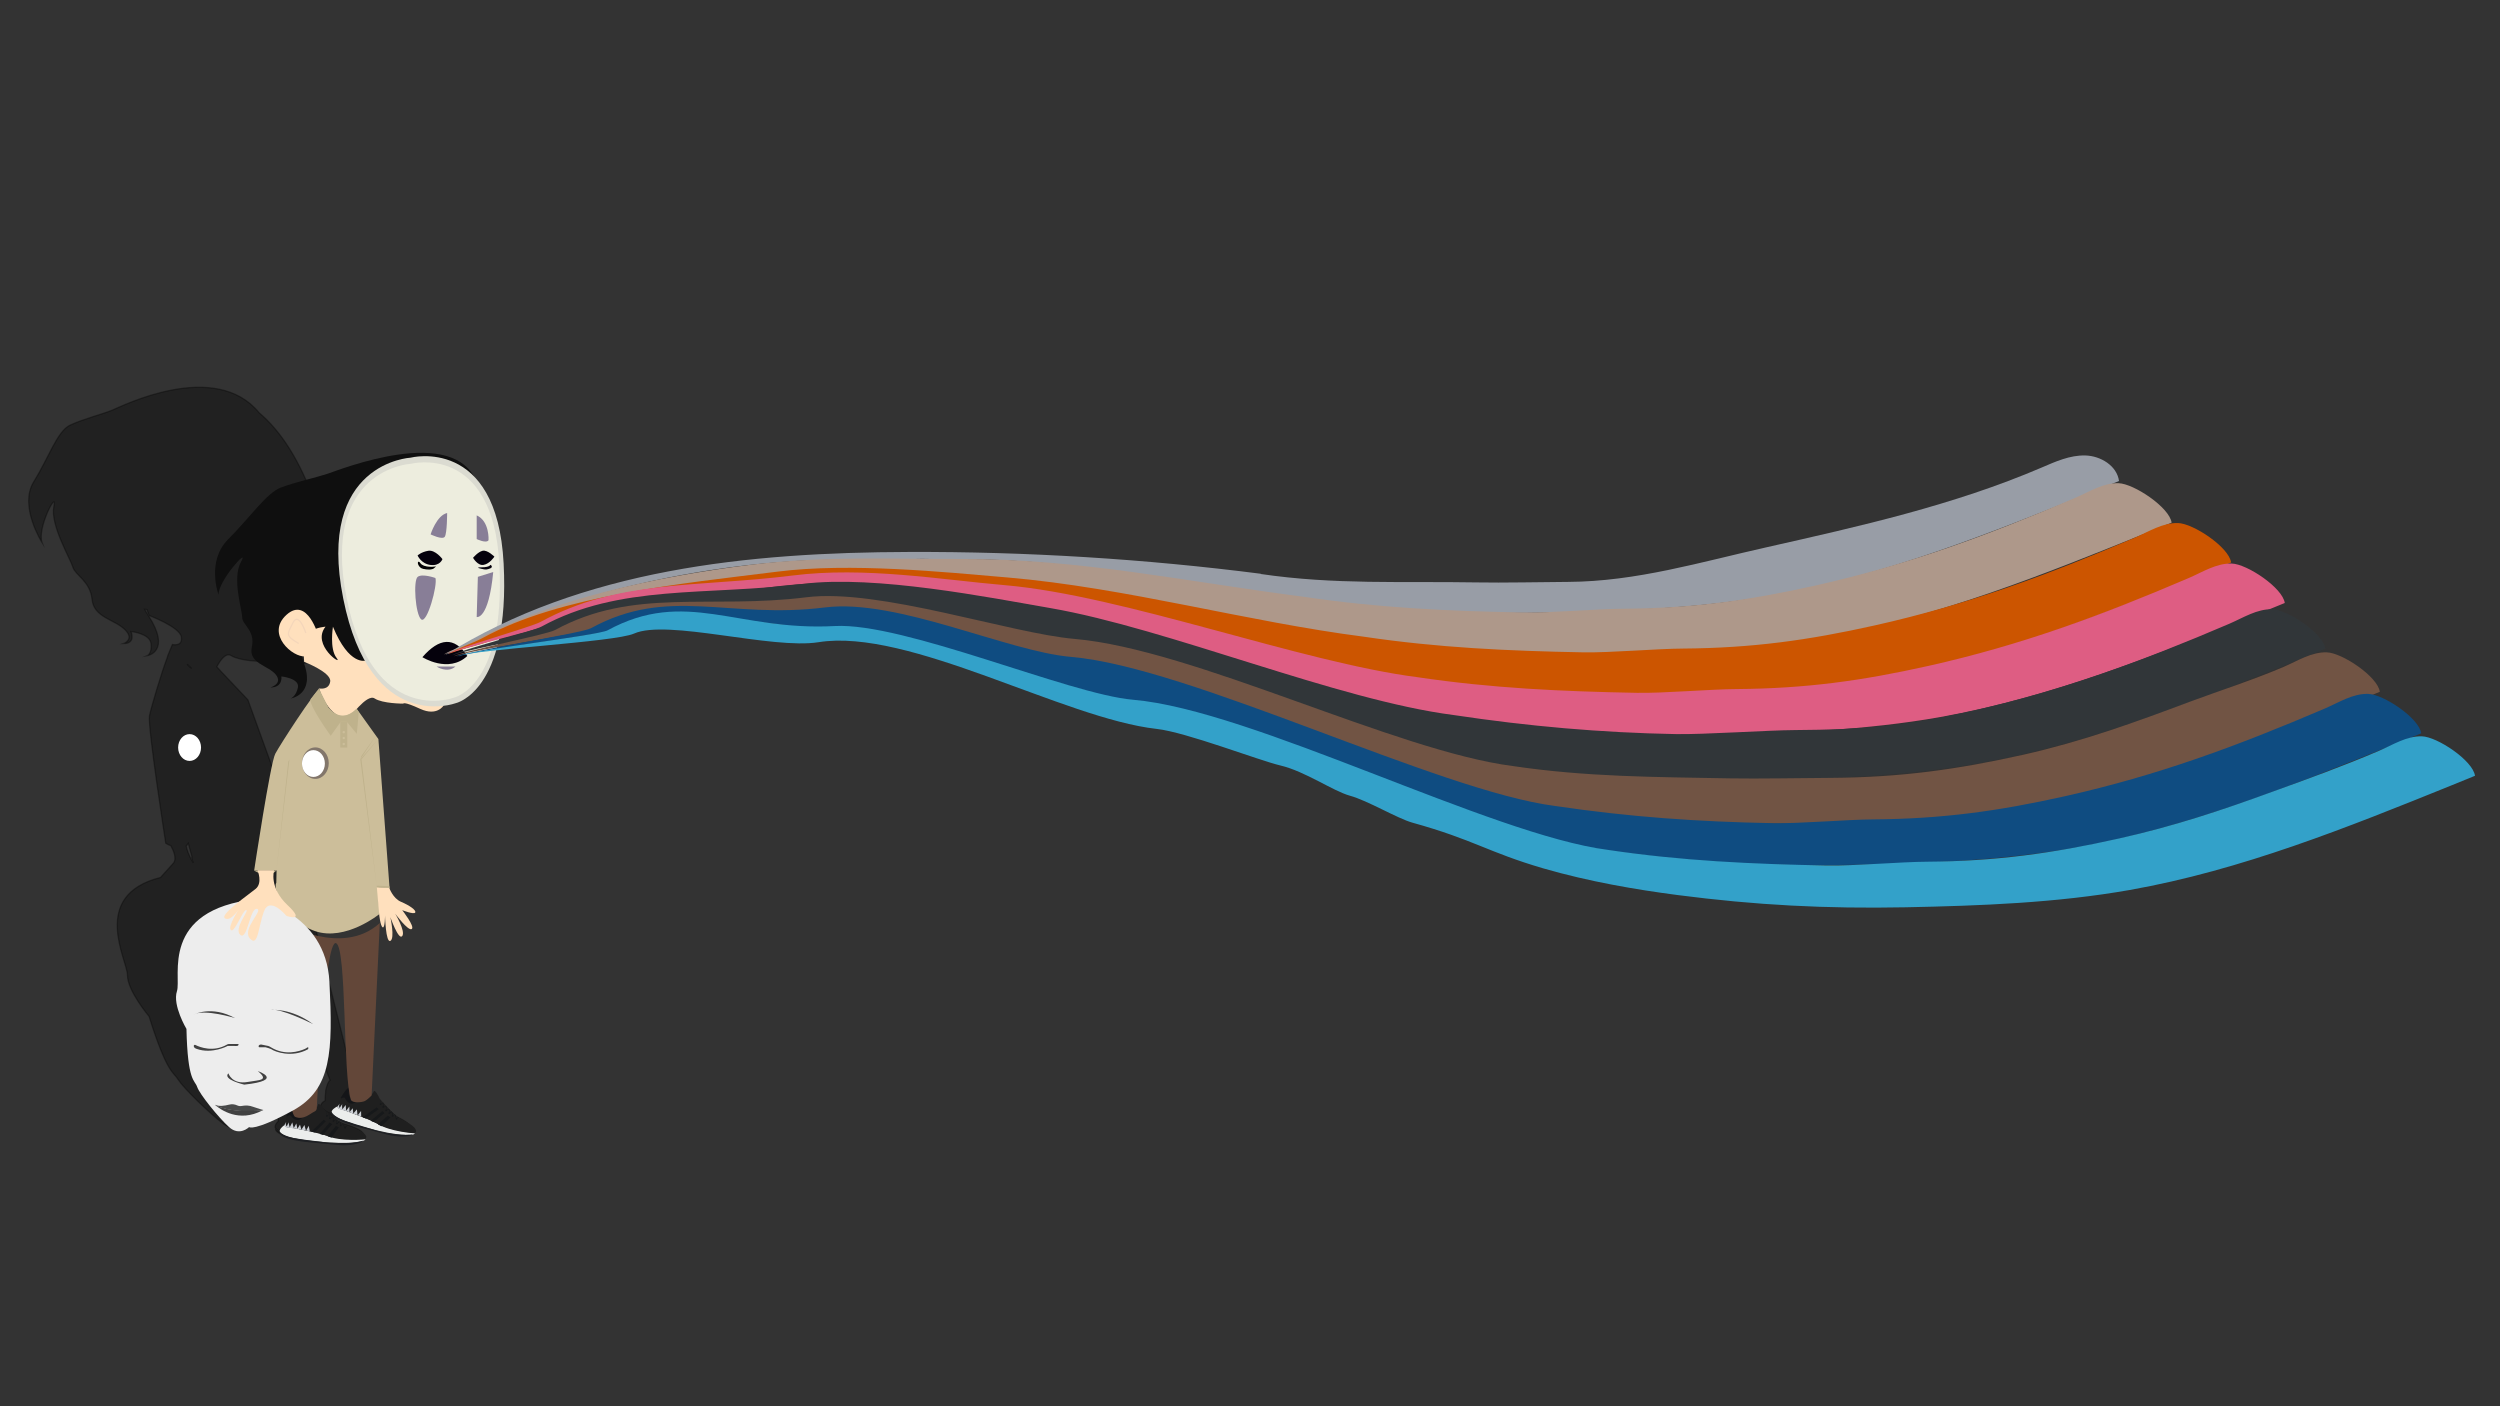 <?xml version="1.0" encoding="utf-8"?>
<!-- Generator: Adobe Illustrator 24.1.1, SVG Export Plug-In . SVG Version: 6.00 Build 0)  -->
<svg version="1.1" xmlns="http://www.w3.org/2000/svg" xmlns:xlink="http://www.w3.org/1999/xlink" x="0px" y="0px" width="1920px"
	 height="1080px" viewBox="0 0 1920 1080" style="enable-background:new 0 0 1920 1080;" xml:space="preserve">
<rect x="0" y="0" width="1920" height="1080" fill="#333333" stroke="none"/>
<style type="text/css">
	.st0{opacity:0.35;stroke:#000000;stroke-miterlimit:10;}
	.st1{fill:#FFE0BD;}
	.st2{fill:#0F0F0F;}
	.st3{fill:#DBDBD1;}
	.st4{fill:#CCBE9A;}
	.st5{fill:#BFB28C;}
	.st6{fill:#EDEDDE;}
	.st7{fill:#887E97;}
	.st8{fill:#05010C;}
	.st9{fill:#05010C;stroke:#000000;stroke-miterlimit:10;}
	.st10{fill:#EBEDEC;}
	.st11{fill:#1F1F1F;}
	.st12{fill:none;stroke:#000000;stroke-miterlimit:10;}
	.st13{fill:#CACED4;}
	.st14{fill:#16181A;}
	.st15{fill:#1E2024;}
	.st16{fill:#141518;}
	.st17{fill:#634739;}
	.st18{fill:#EDEDED;}
	.st19{fill:#414141;}
	.st20{fill:#484949;}
	.st21{fill:none;stroke:#F4D6BA;stroke-miterlimit:10;}
	.st22{fill:#82766B;}
	.st23{fill:#FFFFFF;}
	.st24{fill:#989DA6;}
	.st25{fill:#AE988A;}
	.st26{fill:none;stroke:#000000;stroke-width:2.500000e-02;stroke-miterlimit:10;}
	.st27{fill:#CC5500;}
	.st28{fill:#DE5D83;}
	.st29{fill:#313639;}
	.st30{fill:#715444;}
	.st31{fill:#0F4C81;}
	.st32{fill:#33A1C9;}
</style>
<g id="Lager_1">
	<path class="st0" d="M243.4,390.3c-13-38.1-29-60.3-44.3-73.2c-33.9-41.5-105.9-4.9-113.1-2c-7.6,3.1-22.1,6.7-32.1,11.4
		c-9.9,4.6-16.5,25.1-28,43.6c-11.5,18.5,6.4,46.6,6.4,46.6c-4.1-10.9,12.1-41.6,9.1-27.7c-3,13.9,12.8,40.4,14.6,46.6
		c1.8,6.2,13.4,10.8,14.7,24.7c1.3,13.9,17.3,15.4,25.2,23.2c7.9,7.7-1.1,10.8-1.1,10.8c9.9,0,5.8-9.3,5.8-9.3s14.6,1.5,15.4,9.3
		c0.9,7.7-2.9,9.3-2.9,9.3s18.9-3.1,0.8-30.9c-1.1-1.7-2-3.2-2.8-4.7c0.6,0.1,1.2,0.2,1.8,0.2c0.5,1.5,1,3,1.6,4.5
		c0,0,23.6,8.8,24.8,16.5c1.2,7.7-6.9,5.8-6.9,5.8l-3.7,8.9c0,0.1,0,0.2,0,0.4c-5.1,13.6-12.8,39.7-13.9,45.5
		c-1.5,7.8,12.5,97.8,12.5,97.8s1.6,1.1,3.9,1.9c1.8,3.2,4.9,9.8,2,13.4c-1.7,2.1-6,6.5-9.9,11c-54.8,13.8-25.3,63.9-25.4,75
		c-0.1,11.9,16.6,31.7,16.6,31.7c14,44.6,18.9,42.6,22.4,48.6c3.6,5.9,23.9,25.8,34.4,33.7c10.5,7.9,15.4,0,15.4,0
		s4.4,3.6,26.2-11.5c-0.1,1.3,0,2.4,0.2,2.8c0,0,0,0,0,0c0.1,3.2,0.5,6,0.7,6.9c-0.5,0.4-2.6,2.2-2.5,4.7c0,0,0.2,3.4,13.4,6.4
		c-3.2-0.6-5.9-1.1-6.9-1.6c0,0-5.2-1.8-6.2-3.6c0,0-1,5.5,22.1,8.3c0,0,19.2,1.8,26.3,2.6c6.9,0.8,16.1-0.6,18.1-3.5
		c0.7-0.4,1.1-0.8,1.1-1.3c0,0,0,0,0,0c0.7-2.4-1-3.5-1-3.5c-2.5-3.3-14.2-6.5-14.2-6.5c-0.6-0.2-1.3-0.5-2-0.8l-0.9-0.5
		c-0.7-0.4-1.5-0.8-2.3-1.3l-0.5-0.3l0,0c-0.7-0.4-1.5-0.8-2.2-1.3l-0.5-0.3c-1.1-0.7-2.2-1.3-3.2-2l-0.3-0.2
		c-0.9-0.6-1.7-1.1-2.6-1.7l-0.3-0.2c-1.1-0.8-2.2-1.5-3.2-2.1h0l-0.1-0.1c-0.2-0.1-0.3-0.2-0.4-0.3l0-0.1l-0.5-0.2
		c-1.1-0.7-1.9-1.3-2.6-1.8l-0.3-0.2c-0.6-0.4-0.9-0.6-0.9-0.6c-6.8-7.3-7.1-5.6-7.1-5.6c0.1,1,0,2-0.2,2.9c-0.8-3-2.2-8.9-4.1-16.6
		c5.3-19.2-3-47.2-17.2-88.9c-1.3-3.9-2.8-7.5-4.4-11c-2.2-13.9-2.7-22.8,0.1-21.5c8.3,3.9,31.5,87.9,45.2,121.2
		c-0.5,0.3-1,1-1.4,1.9c-0.3,0.5-0.6,1.1-0.8,1.8c-0.8,2.2-1.4,4.6-1.2,5.4c0,0,0,0,0,0c-0.4,3-0.4,5.7-0.4,6.6
		c-0.5,0.3-3,1.6-3.4,4c0,0-0.4,3.3,12.9,8.4c-3.3-1.1-5.9-2.1-6.9-2.8c0,0-5.1-2.6-5.8-4.5c0,0-1.9,4.9,21.6,11.7
		c0,0,19.6,5.1,26.8,7.1c7,2,16.7,2.3,19.3,0c0.8-0.2,1.3-0.6,1.4-1.1c0,0,0,0,0,0c1.2-2.1-0.5-3.4-0.5-3.4
		c-2-3.5-13.7-8.6-13.7-8.6c-0.6-0.3-1.2-0.7-1.9-1.1l-0.9-0.6c-0.7-0.5-1.4-1-2.2-1.6l-0.4-0.3l0,0c-0.7-0.5-1.4-1-2.1-1.6
		l-0.4-0.4c-1-0.8-2-1.6-3-2.5l-0.3-0.2c-0.8-0.7-1.6-1.4-2.4-2l-0.2-0.2c-1.3-1.1-2.4-2.1-3.5-3l0.1-0.1l-0.4-0.3
		c-1-0.9-1.8-1.6-2.4-2.2l-0.2-0.1c-0.6-0.5-0.9-0.8-0.9-0.8c-5.9-8-6.5-6.5-6.5-6.5c-0.1,1.1-0.4,2.1-0.8,2.9l-36-143.9
		c-11.2,15.6-31.8,14.3-48.4,9.8c-2-2-4-4-6.1-5.7c2.2,1,4.4,1.9,6.7,2.7c25.2,8.4,44.1-13.1,45.1-14.3l0,0.1c0,0,3.8,9.9,5.9,10.9
		c2.1,1-1.1-9.9-1.1-9.9s7.3,23.3,10.3,21.3s-5.8-19.8-5.8-19.8s12.2,19.8,13.7,15.9c1.6-4-11-18.8-11-18.8s14.4,14.9,16.5,12.9
		c2.1-2-11.9-15.9-11.9-15.9s10.2,4,10.6,2c0.3-2-6.3-5.9-13.5-8.9c-6.3-2.6-11.1-9.6-12.3-11.4l-0.1-0.1l0,0l-0.5-1.4l0,0
		l-44.7-123.5l-21.3-22.5c0,0,0-0.1,0-0.1l-2.6-2.8c2.9-5.4,7-11,11-8.6c7.3,4.4,23.3,4.4,23.3,4.4s-0.6-2.2,14.3,4.4
		c13.7,6,16.8-1.4,17.1-2.6c5.4-0.8,8.5-2.2,8.5-2.2S280.1,498,243.4,390.3z M271.6,854.5c-0.8-0.3-1.7-0.6-2.6-0.9
		c0.4,0.1,0.9,0.3,1.3,0.4l0,0C270.7,854.2,271.2,854.4,271.6,854.5L271.6,854.5z M263.5,851.5l0-0.1
		C263.5,851.4,263.5,851.5,263.5,851.5L263.5,851.5C263.5,851.5,263.5,851.5,263.5,851.5z M267.1,852.8c0.1,0,0.2,0.1,0.3,0.1l0,0.1
		c-0.1,0-0.1,0-0.2-0.1L267.1,852.8z M260.2,850.3C260.3,850.3,260.3,850.3,260.2,850.3L260.2,850.3
		C260.3,850.3,260.3,850.3,260.2,850.3L260.2,850.3z M281,864.4c4,1,8.4,2,13.3,3c0,0,6.4,1.3,12.2,1.9
		C300.6,869.2,291.8,868.2,281,864.4z M147.2,513.4c-0.9-0.7-1.9-1.5-2.9-2.5l-0.6-0.8C144.9,511.3,146.1,512.4,147.2,513.4z
		 M235.7,866.7c-0.8-0.2-1.7-0.3-2.6-0.5c0.4,0.1,0.9,0.2,1.3,0.2l0,0C234.9,866.5,235.3,866.6,235.7,866.7L235.7,866.7z M227.7,865
		l-0.1-0.1C227.7,864.9,227.7,864.9,227.7,865L227.7,865C227.7,865,227.7,865,227.7,865z M231.3,865.7c0.1,0,0.2,0,0.3,0.1l0,0.1
		c-0.1,0-0.1,0-0.2,0L231.3,865.7z M224.4,864.3C224.5,864.3,224.5,864.3,224.4,864.3L224.4,864.3
		C224.5,864.3,224.5,864.3,224.4,864.3L224.4,864.3z M230.4,851.8c0.5-0.4,0.9-0.8,1.3-1.2C231.3,851.1,230.9,851.5,230.4,851.8z
		 M147.4,657.9c-0.3,0.9,0.1,2.6,1.1,4.8c-3.7-5.7-5-10.5-5.5-13c0.5-0.5,1-1.1,1.6-2L147.4,657.9z M246.2,875.3
		c3.9,0.3,8.1,0.6,12.9,0.8c0,0,6.2,0.2,11.7-0.2C265.2,876.7,256.8,877.3,246.2,875.3z"/>
	<path class="st1" d="M233.6,508.3c0,0,21,8.1,20,15.1c-1,7-8.6,5.3-8.6,5.3c8,24,22.7,23.6,22.7,23.6s14-19.9,20-15.9
		c6,4,22,4,22,4s0-2,13,4c13,6,18-2.6,18-2.6S225.5,417.6,233.6,508.3z"/>
	<path class="st2" d="M366.6,371.7c0,0-59.9-32.7-88.9,4.5c-32.7,41.9-1.1,124.1,3.2,131.1c0,0-12.7,4.5-25.2-26c0,0-2.8,17,2.8,24
		s-19.8-9.9-8.5-24c0,0-26.9,1.4-17,26.9c9.9,25.4-9.9,28.3-9.9,28.3s4.2-1.4,5.7-8.5c1.4-7.1-12.7-8.5-12.7-8.5s1.4,8.5-8.5,8.5
		c0,0,9.9-2.8,4.2-9.9c-5.7-7.1-21.2-8.5-18.4-21.2s-7.4-17-7.4-22.7c0-5.7-8-29.9-0.9-42.7s-18.2,15.4-17.2,25.4
		c0,0-9.7-25.7,7.3-42.7c17-17,29.5-35.7,40.8-39.9c11.3-4.2,27-7.6,35.4-10.4C259.9,361.2,350.2,324.5,366.6,371.7z"/>
	<path class="st3" d="M315.3,351.5c0,0-72.6,3.7-51.7,108.2c20.9,104.5,86.2,80.4,86.2,80.4s42.1-8.6,37-107.2
		S315.3,351.5,315.3,351.5z"/>
	<path class="st4" d="M274,544.4l16.6,23.2l8.6,114.6l-8.8-1l1,20.8c0,0-26,21.1-49.4,13.1c-23.4-7.9-32.7-32.7-29.8-37.2l0.2-9.4
		h-17.2c0,0,12.4-82.4,16.2-89.6s30-47.6,33.7-49.3C245,529.6,254,562.3,274,544.4z"/>
	<path class="st5" d="M212.3,668.5h-17.2c0,0,3.5,2.7,8.2,2.7C207.8,671.2,208.7,672.1,212.3,668.5z"/>
	<path class="st1" d="M289.4,681.2l9.5,0.5c0,0,2.7,8.2,9.1,10.9c6.4,2.7,11.8,6.4,10.9,8.2c-0.9,1.8-10-1.8-10-1.8
		s10,12.7,7.3,14.5c-2.7,1.8-12.7-11.8-12.7-11.8s8.2,13.6,5.4,17.2s-9.1-14.5-9.1-14.5s3.6,16.3,0,18.2c-3.6,1.8-4.1-19.5-4.1-19.5
		s0,10-1.8,9.1c-1.8-0.9-2.7-10-2.7-10L289.4,681.2"/>
	<path class="st6" d="M315.5,356.2c0,0-69.2,3.5-49.3,103.1s82.1,76.6,82.1,76.6s40.1-8.2,35.2-102.2
		C378.7,339.7,315.5,356.2,315.5,356.2z"/>
	<path class="st7" d="M366.1,395.8v18.2c0,0,7.3,3.6,9.1,0.9C375.2,414.8,376.1,400.3,366.1,395.8z"/>
	<path class="st7" d="M343.4,394c0,0,0,15.4-1.8,18.2c-1.8,2.7-10.9-1.8-10.9-1.8S335.3,395.8,343.4,394z"/>
	<path class="st8" d="M379.7,427.5c0,0-5.4-5.4-9.1-4.5c-3.6,0.9-7.3,5.4-7.3,5.4s3.6,6.4,8.2,5.4
		C376.1,433,379.7,427.5,379.7,427.5z"/>
	<path class="st8" d="M377,433.9c-0.6-0.6,0,1.8-7.3,1.8c-5.6,0-0.5,1.1,2.2,1.6c1,0.2,2,0.1,3-0.2C377,436.5,378.8,435.7,377,433.9
		z"/>
	<path class="st8" d="M339.8,429.4c0,0-5.4-7.3-10.9-6.4c-5.4,0.9-8.2,3.6-8.2,3.6s2.7,6.4,10,7.3
		C338,434.8,339.8,429.4,339.8,429.4z"/>
	<path class="st9" d="M333.5,435.7c0,0-8.2,0.9-10.9-2.7c-1.4-1.9-1.4-1.1-1,0.2c0.5,1.6,1.9,2.9,3.5,3.2
		C327.8,437,331.7,437.4,333.5,435.7z"/>
	<path class="st7" d="M378.8,439.3L367,443l-0.9,30.9C366.1,473.8,375.2,476.5,378.8,439.3z"/>
	<path class="st7" d="M334.4,443.9c0,0-10-3.6-13.6-0.9c-3.6,2.7-1.8,29,2.7,32.7C328,479.3,336.2,449.3,334.4,443.9z"/>
	<path class="st8" d="M358.9,503.8c-10-15.2-21.6-13.9-34.5,0.9C324.4,504.7,344.3,517.4,358.9,503.8z"/>
	<path class="st7" d="M349.8,511.9h-14.5C335.3,511.9,343.4,517.4,349.8,511.9z"/>
	<path class="st1" d="M244.7,488.9c0,0-8.5-31.4-24.7-16.7s4.8,33,14.6,31.9"/>
	<path class="st5" d="M252.2,543.3l-7.3-14.5l-6.4,8.2c-1.5,4.6,15.5,28.1,15.5,28.1l7.7-10.8h4.6l7.7,9.3c0,0,1.5-15,1.5-16.6
		l-1.8-2.7C272.2,546,263.1,556,252.2,543.3z"/>
	<polygon class="st5" points="289.4,681.2 277.6,583.2 290.3,567.8 276.7,583.2 	"/>
	<polygon class="st5" points="276.7,583.2 288.7,565 277.6,580.5 	"/>
	<polygon class="st5" points="212.3,668.5 222.3,583.2 221.4,585 	"/>
	<polygon class="st5" points="299,680.6 289.3,680.2 289.4,681.6 299.1,681.9 	"/>
	<rect x="261.3" y="554.1" class="st5" width="5.4" height="20"/>
	<circle class="st4" cx="264" cy="571.4" r="0.9"/>
	<circle class="st4" cx="264" cy="566.8" r="0.9"/>
	<circle class="st4" cx="264" cy="562.3" r="0.9"/>
	<path class="st10" d="M318.6,870.1c0,0-20.1-1.2-33.7-9.7c0,0-24.3-9.1-25.1-9.8c-0.8-0.7-0.3-1-0.3-1s-3.5,1.3-4.7,3.7
		c0,0-3.2,7,42.7,16.6C297.4,869.8,318.5,874,318.6,870.1z"/>
	<path class="st11" d="M259.2,849.8c0,0,4.2-13.3,9.1-14.5c0,0,3.2,1.8,2.2,6.8s13,4.3,16.7-4.2c0,0,1-1.4,4.5,6
		c0,0,10.8,12.5,16.2,15.6c0,0,10.2,4.6,11.2,7.8c0,0,1.3,1.2-0.5,3.1c0,0-19-1-29.3-7.7c0,0-15.5-7.6-28.3-11
		C260.9,851.8,259.3,851.1,259.2,849.8"/>
	<path class="st12" d="M265.8,876.4"/>
	<path class="st13" d="M277.4,857.5l-0.1-4.3l-2.7,3.5l-0.5-4.7l-2.8,3.2l-0.4-4.1l-2.5,3l-0.1-4.3l-2.5,3.3l-0.3-4.5l-2.6,3.4
		c0,0-0.5-3.5,0.1-4.3c0.6-0.8-2.2,3.2-2.2,3.2s-0.9-1.4,0-2.9c0.9-1.5-1.7,1.9-1.7,1.9c0.1-0.1,0,0.3,0.8,1.3
		c0.6,0.7,1.2,0.9,2.9,1.2C265.6,853,270.4,855.1,277.4,857.5z"/>
	<polygon class="st14" points="297.8,856.8 290.2,863.5 293,865 300,858.1 	"/>
	<path class="st14" d="M295.4,854.9c-0.7,0.2-8.4,6.9-8.4,6.9l-2.3-1l8.9-7.5L295.4,854.9z"/>
	<polygon class="st14" points="290.8,851.9 280.9,859 278.4,858.1 289.3,850.4 	"/>
	<path class="st15" d="M317,871.3c0.4-0.3-13.9,2.2-32-4.4c0,0-22.9-6.4-25.9-8.6c0,0-4.3-2.4-4.5-4.1c0,0-3.4,4.5,18.2,10.7
		c0,0,18.1,4.7,24.7,6.5S314,873.6,317,871.3z"/>
	<circle class="st14" cx="304.6" cy="859.2" r="0.7"/>
	<circle class="st14" cx="301.6" cy="857" r="0.7"/>
	<circle class="st14" cx="299" cy="854.9" r="0.7"/>
	<circle class="st14" cx="296.6" cy="852.7" r="0.7"/>
	<circle class="st14" cx="294.3" cy="850.1" r="0.7"/>
	<circle class="st14" cx="292.3" cy="848" r="0.7"/>
	<polygon class="st14" points="305.2,858.9 306.3,858.5 305.5,857.9 304.8,858.6 	"/>
	<polygon class="st14" points="304.4,858.5 303.9,856.5 303.5,856.2 303.2,856 303.9,859 	"/>
	<polygon class="st14" points="302.1,856.6 303.5,856.2 303.2,856 301.8,856.4 	"/>
	<polygon class="st14" points="301.2,856.4 301.3,854.1 302,854.8 301.8,856.4 	"/>
	<polygon class="st14" points="299.7,855 301.2,854.1 300.6,853.5 299.5,854.4 	"/>
	<polygon class="st14" points="299.2,854.3 299.5,852.4 299,851.9 298.8,854.8 	"/>
	<polygon class="st14" points="297.3,852.7 299,851.9 298.6,851.5 296.7,852.6 	"/>
	<polygon class="st14" points="296.8,852 297.4,850.2 296.9,849.7 296.4,852.9 	"/>
	<polygon class="st14" points="295,850.2 296.9,849.7 296.5,849.3 294.4,850.1 	"/>
	<polygon class="st14" points="294.5,849.5 294.9,847.5 294.5,847.1 294.1,850 	"/>
	<polygon class="st14" points="293,848 294.6,847 294.2,846.8 292.4,847.9 	"/>
	<polygon class="st14" points="292.5,847.3 292.5,844.8 292.2,844.5 292.4,848.2 	"/>
	<path class="st16" d="M273.7,846.1c0,0-4.8,4.9-9-3c0,0-1.1-0.6-3,0.6c-0.1-1.4,5.6-9.5,6.7-8.3
		C268.8,835.8,264.7,843.4,273.7,846.1z"/>
	<path class="st10" d="M280.6,874.5c0,0-20,2.1-34.9-4.1c0,0-25.5-5-26.4-5.6c-0.9-0.6-0.5-0.9-0.5-0.9s-3.2,1.8-4,4.4
		c0,0-2,7.4,44.8,9.4C259.7,877.7,281.2,878.4,280.6,874.5z"/>
	<path class="st11" d="M218.7,864.2c0,0,2-13.8,6.6-15.8c0,0,3.4,1.2,3.3,6.4c-0.2,5.2,13.5,2.1,15.8-6.8c0,0,0.8-1.5,5.5,5.2
		c0,0,12.7,10.6,18.5,12.7c0,0,10.8,2.9,12.3,5.9c0,0,1.4,1,0,3.2c0,0-19,2.1-30.2-2.9c0,0-16.5-5-29.7-6.2
		C220.7,865.9,219,865.4,218.7,864.2"/>
	<path class="st13" d="M237.9,868.8l-0.8-4.2l-2.1,3.9l-1.2-4.5l-2.3,3.6l-1.1-3.9l-2,3.3l-0.8-4.2l-2,3.6l-1.1-4.4l-2,3.8
		c0,0-1.1-3.3-0.6-4.2c0.5-0.9-1.7,3.5-1.7,3.5s-1.1-1.2-0.5-2.9c0.6-1.7-1.4,2.1-1.4,2.1c0.1-0.1,0,0.3,1,1.1
		c0.7,0.6,1.3,0.7,3,0.8C225.6,866.3,230.7,867.6,237.9,868.8z"/>
	<polygon class="st14" points="257.9,864.8 251.6,872.6 254.6,873.7 260.3,865.7 	"/>
	<path class="st14" d="M255.3,863.4c-0.7,0.3-7.2,8.2-7.2,8.2l-2.5-0.7l7.5-8.8L255.3,863.4z"/>
	<polygon class="st14" points="250.3,861.1 241.6,869.7 239,869.2 248.6,859.9 	"/>
	<path class="st15" d="M279.2,876c0.3-0.3-13.3,4.4-32.3,0.9c0,0-23.7-2.6-27-4.2c0,0-4.6-1.7-5.1-3.3c0,0-2.6,5,19.7,7.6
		c0,0,18.6,1.7,25.5,2.4C266.8,880.1,276.6,878.8,279.2,876z"/>
	<circle class="st14" cx="265" cy="866.1" r="0.7"/>
	<circle class="st14" cx="261.7" cy="864.4" r="0.7"/>
	<circle class="st14" cx="258.8" cy="862.8" r="0.7"/>
	<circle class="st14" cx="256.1" cy="860.9" r="0.7"/>
	<circle class="st14" cx="253.4" cy="858.8" r="0.7"/>
	<circle class="st14" cx="251.1" cy="857" r="0.7"/>
	<polygon class="st14" points="265.6,865.7 266.6,865.1 265.7,864.6 265.1,865.4 	"/>
	<polygon class="st14" points="264.7,865.4 263.9,863.5 263.4,863.3 263.2,863.1 264.4,866 	"/>
	<polygon class="st14" points="262.1,863.9 263.5,863.3 263.2,863.1 261.8,863.7 	"/>
	<polygon class="st14" points="261.3,863.9 260.9,861.6 261.7,862.1 261.8,863.7 	"/>
	<polygon class="st14" points="259.5,862.7 260.9,861.6 260.2,861.1 259.2,862.2 	"/>
	<polygon class="st14" points="258.9,862.1 258.9,860.2 258.3,859.8 258.6,862.7 	"/>
	<polygon class="st14" points="256.8,860.9 258.3,859.8 257.9,859.4 256.2,860.9 	"/>
	<polygon class="st14" points="256.2,860.3 256.4,858.3 255.9,858 255.9,861.2 	"/>
	<polygon class="st14" points="254.1,858.7 255.9,858 255.4,857.6 253.4,858.7 	"/>
	<polygon class="st14" points="253.4,858.1 253.5,856.1 253.1,855.8 253.1,858.7 	"/>
	<polygon class="st14" points="251.8,856.9 253.1,855.7 252.8,855.5 251.2,856.9 	"/>
	<polygon class="st14" points="251.2,856.3 250.7,853.9 250.4,853.6 251.2,857.2 	"/>
	<path class="st16" d="M232.4,858.1c0,0-3.9,5.6-9.4-1.5c0,0-1.2-0.5-2.9,1.1c-0.3-1.4,4-10.3,5.3-9.2
		C225.9,848.8,223.1,856.9,232.4,858.1z"/>
	<path class="st17" d="M291.7,708.9l-6.3,132.4c0,0-3.2,3.3-5,4.2c-2.6,1.3-10,1.8-10.9-0.9c-6.2-18.6-3.2-116.2-11.3-120.2
		c-8.5-4.2-14.2,111-14.9,126.7c-0.1,1.1-0.7,2.1-1.8,2.6c-3,1.2-8.1,6.8-14.7,4.1c-9.1-3.6-8.5-148.8-8.5-148.8
		S262.7,735.2,291.7,708.9z"/>
	<g id="FAdkgo.tif_1_">
		<path class="st18" d="M196.7,690.5c0,0,53.5,10,56.3,63.5c2.7,53.5,1.8,82.6-28.1,98.9s-33.6,12.7-33.6,12.7s-7.3,7.3-15.4,0
			s-22.7-25.4-24.5-30.9c-1.8-5.4-7.3-3.6-8.2-44.5c0,0-10.9-18.2-7.3-29C139.5,750.4,122.2,698.7,196.7,690.5z"/>
	</g>
	<path class="st1" d="M197.8,668.5c0,0,4.1,9.5-1.4,14.1c-5.4,4.5-28.1,20-23.6,22.7c4.5,2.7,10.9-7.3,10.9-7.3s-9.1,13.6-6.4,16.3
		c2.7,2.7,9.1-15.4,11.8-15.4c2.7,0-10,14.5-4.5,19.1c5.4,4.5,7.3-20.9,12.7-20s-11.8,15.4-5.4,22.7c6.4,7.3,6.4-9.1,10.9-20.9
		s17.2,3.6,17.2,3.6s15.4,5.4,0.9-8.2c-14.5-13.6-10.4-26.8-10.4-26.8H197.8z"/>
	<path class="st19" d="M150,802.5c3.5,1.8,13.9,5.8,24.4-0.3c0.4-0.3,0.9-0.4,1.4-0.4h7.4l0,0c0,1.8-1.2,1.5-3,1.5h-5.4
		c0,0-11.9,6.5-23.9,2.2c-1.1-0.4-2.1-1-2.1-2.2v0C148.8,802.7,149.5,802.2,150,802.5z"/>
	<path class="st19" d="M234.3,805.5c-4.7,2.1-15.4,5.4-26.1-1.1c-0.3-0.2-1.8-1.1-2.2-1.1l-5.4-1.1c-1,0-2,0.4-2,1.4l0,0
		c0,1,1,0.7,2,0.7h3.3c0.4,0,4,1.2,4.3,1.4c2.9,2.1,15.9,6.9,28.2,0.2c0.4-0.2,0.4-0.7,0.4-1.1v0C236.8,803.5,235.5,805,234.3,805.5
		z"/>
	<path class="st19" d="M240.4,786.5c0,0-25.4-12.7-32.7-10.9C207.8,775.6,223.2,773.8,240.4,786.5z"/>
	<path class="st19" d="M180.5,781.9c0,0-23.6-7.3-31.8-2.7C148.8,779.2,162.4,771.9,180.5,781.9z"/>
	<path class="st19" d="M198,822.6c0,0,20.9,7-10.4,10.4c0,0-17-3.9-12.2-8.7c0,0,2.7,8.9,15.1,6.6C199.3,829.3,206.9,830,198,822.6z
		"/>
	<path class="st20" d="M165.1,848.4c3.1,1.6,7.6,0.8,10.7,0c2.2-0.6,4.4-0.4,6.5,0.6c1.2,0.5,2.2,0.6,3.2,0.4c3-0.6,6-0.5,8.8,0.6
		c3.8,1.4,8,2.5,8,2.5c-0.2,0.1-0.4,0.2-0.6,0.3c-11.4,1-24.2,1.2-35.9-3.6C165.4,848.6,165.1,848.4,165.1,848.4z"/>
	<path class="st19" d="M165.8,849.1c11.9,4.8,24.2,4.3,35.9,3.6C183.4,862.6,169.2,851.9,165.8,849.1z"/>
	<path class="st21" d="M234.9,486.2c0,0-5.4-16.8-9.9-8c-4.4,8.9-6.2,9.8,4.4,16"/>
	<ellipse class="st22" cx="242.2" cy="586.1" rx="10.3" ry="12.1"/>
	<ellipse class="st23" cx="240.7" cy="586.4" rx="8.8" ry="10.3"/>
	<ellipse class="st23" cx="145.6" cy="574.1" rx="8.8" ry="10.3"/>
</g>
<g id="Lager_2">
	<g>
		<path class="st24" d="M968.7,440.7C879,429.2,788.5,423.6,698,423.9c-123.2,0.4-250.7,13.1-356.1,79.1
			c41.4-16.9,68.2-31.6,111.2-44.6c57.5-17.3,132.8-29.2,192.9-28.4c22.7,0.3,39.7-0.1,57.1-0.7c13.7-0.5,24.9,1.3,38.7,0.6
			c12.1-0.6,24.2,0,36.2,0.7c44.7,2.6,89.1,9.2,133.5,15.6c107.6,20.6,185,26.1,278.7,24.2c57.6-1.2,115.4-3.3,172.1-13.3
			c85.7-15.2,167.1-48,247.7-80.6c5.8-2.4,11.6-4.7,17.4-7.1c-1.6-11.7-14.1-19.3-25.9-19.6c-11.8-0.3-22.9,4.7-33.8,9.4
			c-67.3,28.8-139.1,44.9-210.5,61c-51.4,11.5-100.3,26.4-152.9,26.7c-20.2,0.1-49.9,0.8-70.1,0.4c-57.6-1-109.2,1.9-166.2-6.5"/>
	</g>
	<g>
		<path class="st25" d="M1055.4,493c60.1,7.8,114.1,10.6,175.2,9.4c57.6-1.2,115.4-3.3,172.1-13.3c85.7-15.2,167.1-48,247.7-80.6
			c5.8-2.4,11.6-4.7,17.4-7.1c-1.6-11.7-29-30-40.8-30.3c-11.8-0.3-22.2,6.5-33.1,11.2c-67.3,28.8-128.3,51.4-199.7,67.4
			c-51.4,11.5-94.5,17.4-147.2,17.8c-20.2,0.1-56.7,3.3-76.9,2.9c-57.8-1.1-111.1-3.5-168.3-12c-89.8-11.5-173.2-29.5-263.7-29.1
			c-49.3,0.2-105.8-2.5-161.3,4.4c-74.4,9.3-155.1,26.9-215.1,59.6c-7.1,3.9-14.1,5.1-20.8,9.3c15.1-5.6,22.3-4.6,37.2-11.3
			c25.5-11.4,66.1-23.9,96.6-31.8c67.7-17.7,129.3-19.6,191.1-18.5c22.7,0.4,48.8,4.3,66.1,3.7c13.7-0.5,45.4,6.2,59.1,7
			c14.9,0.9,36,1.9,48,3.7c46.5,7.1,68.7,14.3,113,20.6C989.5,483.2,1023.3,488.8,1055.4,493z"/>
	</g>
	<path class="st26" d="M338.7,533.1"/>
	<g>
		<path class="st27" d="M1101.1,523.6c60.1,7.8,114.1,10.6,175.2,9.4c57.6-1.2,115.4-3.3,172.1-13.3c85.7-15.2,167.1-48,247.7-80.6
			c5.8-2.4,11.6-4.7,17.4-7.1c-1.6-11.7-29-30-40.8-30.3s-22.2,6.5-33.1,11.2c-67.3,28.8-128.3,51.4-199.7,67.4
			c-51.4,11.5-94.5,17.4-147.2,17.8c-20.2,0.1-56.7,3.3-76.9,2.9c-57.8-1.1-111.1-3.5-168.3-12c-89.8-11.5-181.9-37.6-273.7-45.5
			c-49.1-4.2-121-11.5-176.5-4.5c-74.4,9.3-166.5,18.1-226.5,50.9c-7.1,3.9-19.9,8.2-26.7,12.4c15.1-5.6,60-17,74.9-23.6
			c25.5-11.4,91.8-19,127.7-24.8c69.1-11.1,117.2-3.2,179-2.1c22.7,0.4,65.4,6.7,82.3,10.7c19,4.5,40.1,10.4,53.3,14.1
			c13.6,3.7,26.9,6.4,38.9,8.3c46.5,7.1,53,15.6,97.3,21.9C1035.2,513.8,1069,519.4,1101.1,523.6z"/>
	</g>
	<g>
		<path class="st28" d="M1142.3,554.7c60.1,7.8,114.1,10.6,175.2,9.4c57.6-1.2,115.4-3.3,172.1-13.3c85.7-15.2,167.1-48,247.7-80.6
			c5.8-2.4,11.6-4.7,17.4-7.1c-1.6-11.7-29-30-40.8-30.3c-11.8-0.3-22.2,6.5-33.1,11.2c-67.3,28.8-128.3,51.4-199.7,67.4
			c-51.4,11.5-94.5,17.4-147.2,17.8c-20.2,0.1-56.7,3.3-76.9,2.9c-57.8-1.1-111.1-3.5-168.3-12c-89.8-11.5-225.4-62.8-317.1-70.7
			c-49.1-4.2-107.3-14.4-162.9-7.4c-74.4,9.3-133.5,2.8-193.5,35.6c-7.1,3.9-64.4,20.2-71.1,24.4c15.1-5.6,92.6-24.4,107.5-31
			c25.5-11.4,79.4-10.7,115.3-16.5c69.1-11.1,92.5-7,163.6,0.8c22.6,2.5,77.1,12.1,94,16.1c19,4.5,47.7,12.8,60.9,16.4
			c13.6,3.7,39.1,11.8,50.7,15c47.5,13.2,60,18.8,102.9,31.4C1074.3,544.4,1110.3,550.5,1142.3,554.7z"/>
	</g>
	<g>
		<path class="st29" d="M1173.5,589.8c60.1,7.8,114.1,10.6,175.2,9.4c57.6-1.2,115.4-3.3,172.1-13.3c85.7-15.2,167.1-48,247.7-80.6
			c5.8-2.4,11.6-4.7,17.4-7.1c-1.6-11.7-29-30-40.8-30.3c-11.8-0.3-22.2,6.5-33.1,11.2c-67.3,28.8-128.3,51.4-199.7,67.4
			c-51.4,11.5-81.2,13.8-133.9,14.2c-20.2,0.1-70.9,3.5-91.2,3.1c-57.8-1.1-113.3-6-170.5-14.6c-89.8-11.5-219.3-66.5-310.1-82.2
			c-46.8-8.1-134.2-25.5-189.8-18.6c-74.4,9.3-140.9,0-200.9,32.8C409,485,354,499,347.2,503.2c15.1-5.6,98.9-20,113.8-26.7
			c25.5-11.4,105.7-9.6,141.4-11.5c69.9-3.6,95.1,9.8,166.2,17.7c22.6,2.5,74.6,15.8,91.5,19.8c19,4.5,43.6,14.2,56.9,17.8
			c13.6,3.7,38.8,14.1,50.4,17.4c47.5,13.2,60,18.8,102.9,31.4C1105.5,579.5,1141.4,585.7,1173.5,589.8z"/>
	</g>
	<g>
		<path class="st30" d="M1215.3,622.9c60.1,7.8,114.1,10.6,175.2,9.4c57.6-1.2,115.4-3.3,172.1-13.3c85.7-15.2,167.1-48,247.7-80.6
			c5.8-2.4,11.6-4.7,17.4-7.1c-1.6-11.7-29-30-40.8-30.3s-22.2,6.5-33.1,11.2c-23.9,10.2-48.8,18.1-71.9,26.7
			c-41.8,15.7-81.8,30.3-127.8,40.7c-51.4,11.5-94.5,17.4-147.2,17.8c-20.2,0.1-57.7,0.8-78,0.4c-57.8-1.1-110-1-167.2-9.5
			c-89.8-11.5-244.6-89.7-336.4-97.6c-49.1-4.2-150.3-39-205.9-32c-74.4,9.3-133-7.6-193,25.1c-7.1,3.9-71.1,16-77.9,20.3
			c15.1-5.6,114.6-19.5,129.5-26.2c25.5-11.4,113.7-7.9,150.1-6.8c65.5,1.9,97.1,18.3,167.4,31.6c22.9,4.3,87.3,22,104.2,26
			c19,4.5,45.7,21.2,58.9,24.8c13.6,3.7,38.8,14.1,50.4,17.4c47.5,13.2,60,18.8,102.9,31.4C1147.2,612.6,1183.2,618.7,1215.3,622.9z
			"/>
	</g>
	<g>
		<path class="st31" d="M1247.1,654.8c60.1,7.8,114.1,10.6,175.2,9.4c57.6-1.2,115.4-3.3,172.1-13.3c85.7-15.2,167.1-48,247.7-80.6
			c5.8-2.4,11.6-4.7,17.4-7.1c-1.6-11.7-29-30-40.8-30.3c-11.8-0.3-22.2,6.5-33.1,11.2c-67.3,28.8-128.3,51.4-199.7,67.4
			c-51.4,11.5-94.5,17.4-147.2,17.8c-20.2,0.1-56.7,3.3-76.9,2.9c-57.8-1.1-110.1-4.7-167.4-13.2c-89.8-11.5-280-106.7-371.8-114.5
			c-49.1-4.2-133.4-44.9-188.9-38c-74.4,9.3-120-16.8-179.9,16c-7.1,3.9-95.2,17.4-101.9,21.7c15.1-5.6,122.2-17.8,137.1-24.4
			c25.5-11.4,106.3-1.7,142.2,4.5c57.5,9.9,130.6,24.9,199.3,45.1c28.1,8.3,79,21.6,95.9,25.6c19,4.5,50.8,27,64.1,30.6
			c13.6,3.7,38.8,14.1,50.4,17.4c47.5,13.2,60,18.8,102.9,31.4C1179.1,644.4,1215,650.6,1247.1,654.8z"/>
	</g>
	<g>
		<path class="st32" d="M1288.4,687.4c60.1,7.8,114.1,10.6,175.2,9.4c57.6-1.2,115.4-3.3,172.1-13.3c85.7-15.2,167.1-48,247.7-80.6
			c5.8-2.4,11.6-4.7,17.4-7.1c-1.6-11.7-29-30-40.8-30.3c-11.8-0.3-22.2,6.5-33.1,11.2c-27.1,11.6-54.8,21.6-81,31.1
			c-38.8,14.2-76.1,26.7-118.7,36.2c-51.4,11.5-94.5,17.4-147.2,17.8c-20.2,0.1-56.7,3.3-76.9,2.9c-57.8-1.1-111.1-3.5-168.3-12
			c-89.8-11.5-272.9-107.5-364.7-115.3c-49.1-4.2-175.7-59.5-229-56.6c-74.9,4.1-114.5-29.4-174.5,3.3c-7.1,3.9-108.9,15.8-115.6,20
			c15.1-5.6,121-10.9,135.9-17.5c25.5-11.4,105.8,12.4,141.8,6.6c69.1-11.1,188.5,58.7,259.6,66.6c22.6,2.5,78.2,24.1,95.1,28.1
			c19,4.5,40.1,19.5,53.3,23.2c13.6,3.7,36.3,17.4,48,20.7c47.5,13.2,57.5,22.5,100.5,35.1C1220.4,677.1,1256.3,683.2,1288.4,687.4z
			"/>
	</g>
</g>
</svg>
